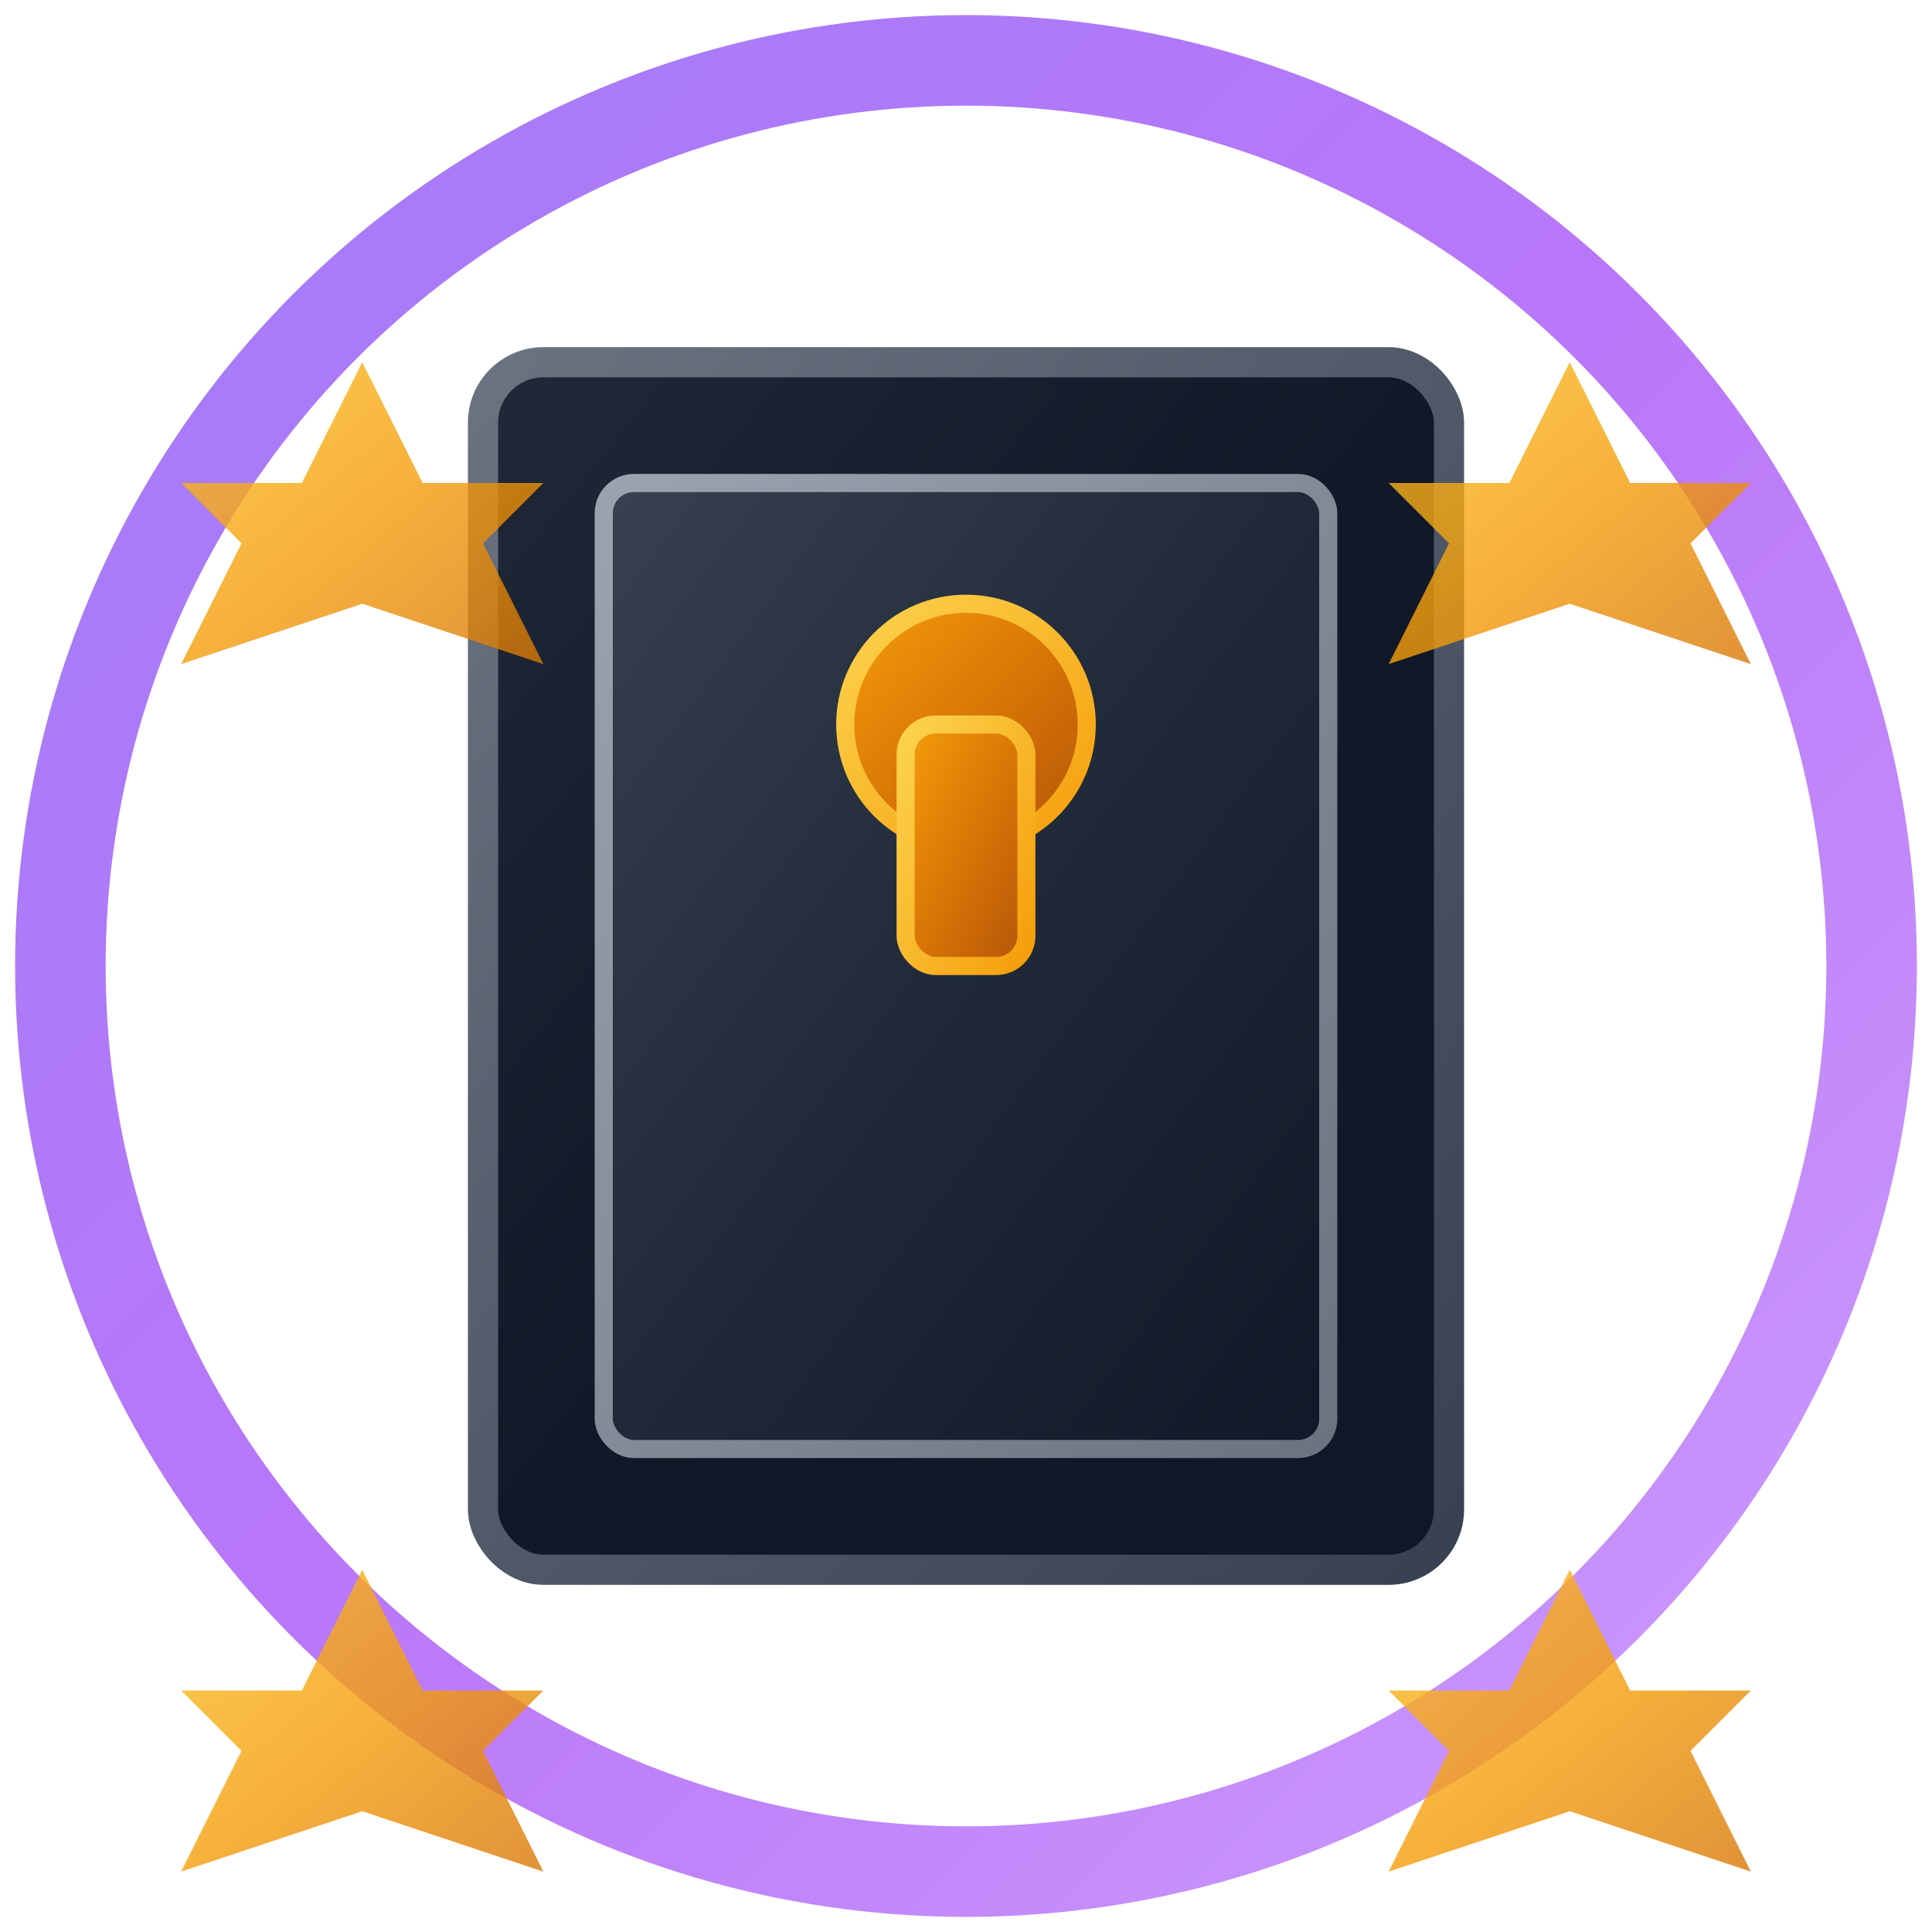 <svg width="32" height="32" viewBox="0 0 32 32" fill="none" xmlns="http://www.w3.org/2000/svg">
  <!-- Simplified version of the main logo for favicon -->
  
  <!-- Outer mystical ring -->
  <circle cx="16" cy="16" r="15" fill="none" stroke="url(#mysticalGradient)" stroke-width="1.5" opacity="0.8"/>
  
  <!-- Central vault structure -->
  <rect x="8" y="6" width="16" height="20" rx="1" fill="url(#vaultGradient)" stroke="url(#vaultBorder)" stroke-width="0.5"/>
  
  <!-- Vault door -->
  <rect x="10" y="8" width="12" height="16" rx="0.5" fill="url(#doorGradient)" stroke="url(#doorBorder)" stroke-width="0.3"/>
  
  <!-- Mystical lock -->
  <circle cx="16" cy="12" r="2" fill="url(#lockGradient)" stroke="url(#lockBorder)" stroke-width="0.3"/>
  <rect x="15" y="12" width="2" height="4" rx="0.5" fill="url(#lockGradient)" stroke="url(#lockBorder)" stroke-width="0.3"/>
  
  <!-- Key sparkles -->
  <g opacity="0.8">
    <path d="M6 6 L7 8 L9 8 L8 9 L9 11 L6 10 L3 11 L4 9 L3 8 L5 8 Z" fill="url(#sparkleGradient)"/>
    <path d="M26 6 L27 8 L29 8 L28 9 L29 11 L26 10 L23 11 L24 9 L23 8 L25 8 Z" fill="url(#sparkleGradient)"/>
    <path d="M6 26 L7 28 L9 28 L8 29 L9 31 L6 30 L3 31 L4 29 L3 28 L5 28 Z" fill="url(#sparkleGradient)"/>
    <path d="M26 26 L27 28 L29 28 L28 29 L29 31 L26 30 L23 31 L24 29 L23 28 L25 28 Z" fill="url(#sparkleGradient)"/>
  </g>
  
  <!-- Gradients -->
  <defs>
    <linearGradient id="mysticalGradient" x1="0%" y1="0%" x2="100%" y2="100%">
      <stop offset="0%" style="stop-color:#8B5CF6;stop-opacity:1" />
      <stop offset="50%" style="stop-color:#A855F7;stop-opacity:1" />
      <stop offset="100%" style="stop-color:#C084FC;stop-opacity:1" />
    </linearGradient>
    
    <linearGradient id="vaultGradient" x1="0%" y1="0%" x2="100%" y2="100%">
      <stop offset="0%" style="stop-color:#1F2937;stop-opacity:1" />
      <stop offset="50%" style="stop-color:#111827;stop-opacity:1" />
      <stop offset="100%" style="stop-color:#0F172A;stop-opacity:1" />
    </linearGradient>
    
    <linearGradient id="vaultBorder" x1="0%" y1="0%" x2="100%" y2="100%">
      <stop offset="0%" style="stop-color:#6B7280;stop-opacity:1" />
      <stop offset="100%" style="stop-color:#374151;stop-opacity:1" />
    </linearGradient>
    
    <linearGradient id="doorGradient" x1="0%" y1="0%" x2="100%" y2="100%">
      <stop offset="0%" style="stop-color:#374151;stop-opacity:1" />
      <stop offset="50%" style="stop-color:#1F2937;stop-opacity:1" />
      <stop offset="100%" style="stop-color:#111827;stop-opacity:1" />
    </linearGradient>
    
    <linearGradient id="doorBorder" x1="0%" y1="0%" x2="100%" y2="100%">
      <stop offset="0%" style="stop-color:#9CA3AF;stop-opacity:1" />
      <stop offset="100%" style="stop-color:#6B7280;stop-opacity:1" />
    </linearGradient>
    
    <linearGradient id="lockGradient" x1="0%" y1="0%" x2="100%" y2="100%">
      <stop offset="0%" style="stop-color:#F59E0B;stop-opacity:1" />
      <stop offset="50%" style="stop-color:#D97706;stop-opacity:1" />
      <stop offset="100%" style="stop-color:#B45309;stop-opacity:1" />
    </linearGradient>
    
    <linearGradient id="lockBorder" x1="0%" y1="0%" x2="100%" y2="100%">
      <stop offset="0%" style="stop-color:#FCD34D;stop-opacity:1" />
      <stop offset="100%" style="stop-color:#F59E0B;stop-opacity:1" />
    </linearGradient>
    
    <linearGradient id="sparkleGradient" x1="0%" y1="0%" x2="100%" y2="100%">
      <stop offset="0%" style="stop-color:#FBBF24;stop-opacity:1" />
      <stop offset="50%" style="stop-color:#F59E0B;stop-opacity:1" />
      <stop offset="100%" style="stop-color:#D97706;stop-opacity:1" />
    </linearGradient>
  </defs>
</svg>
